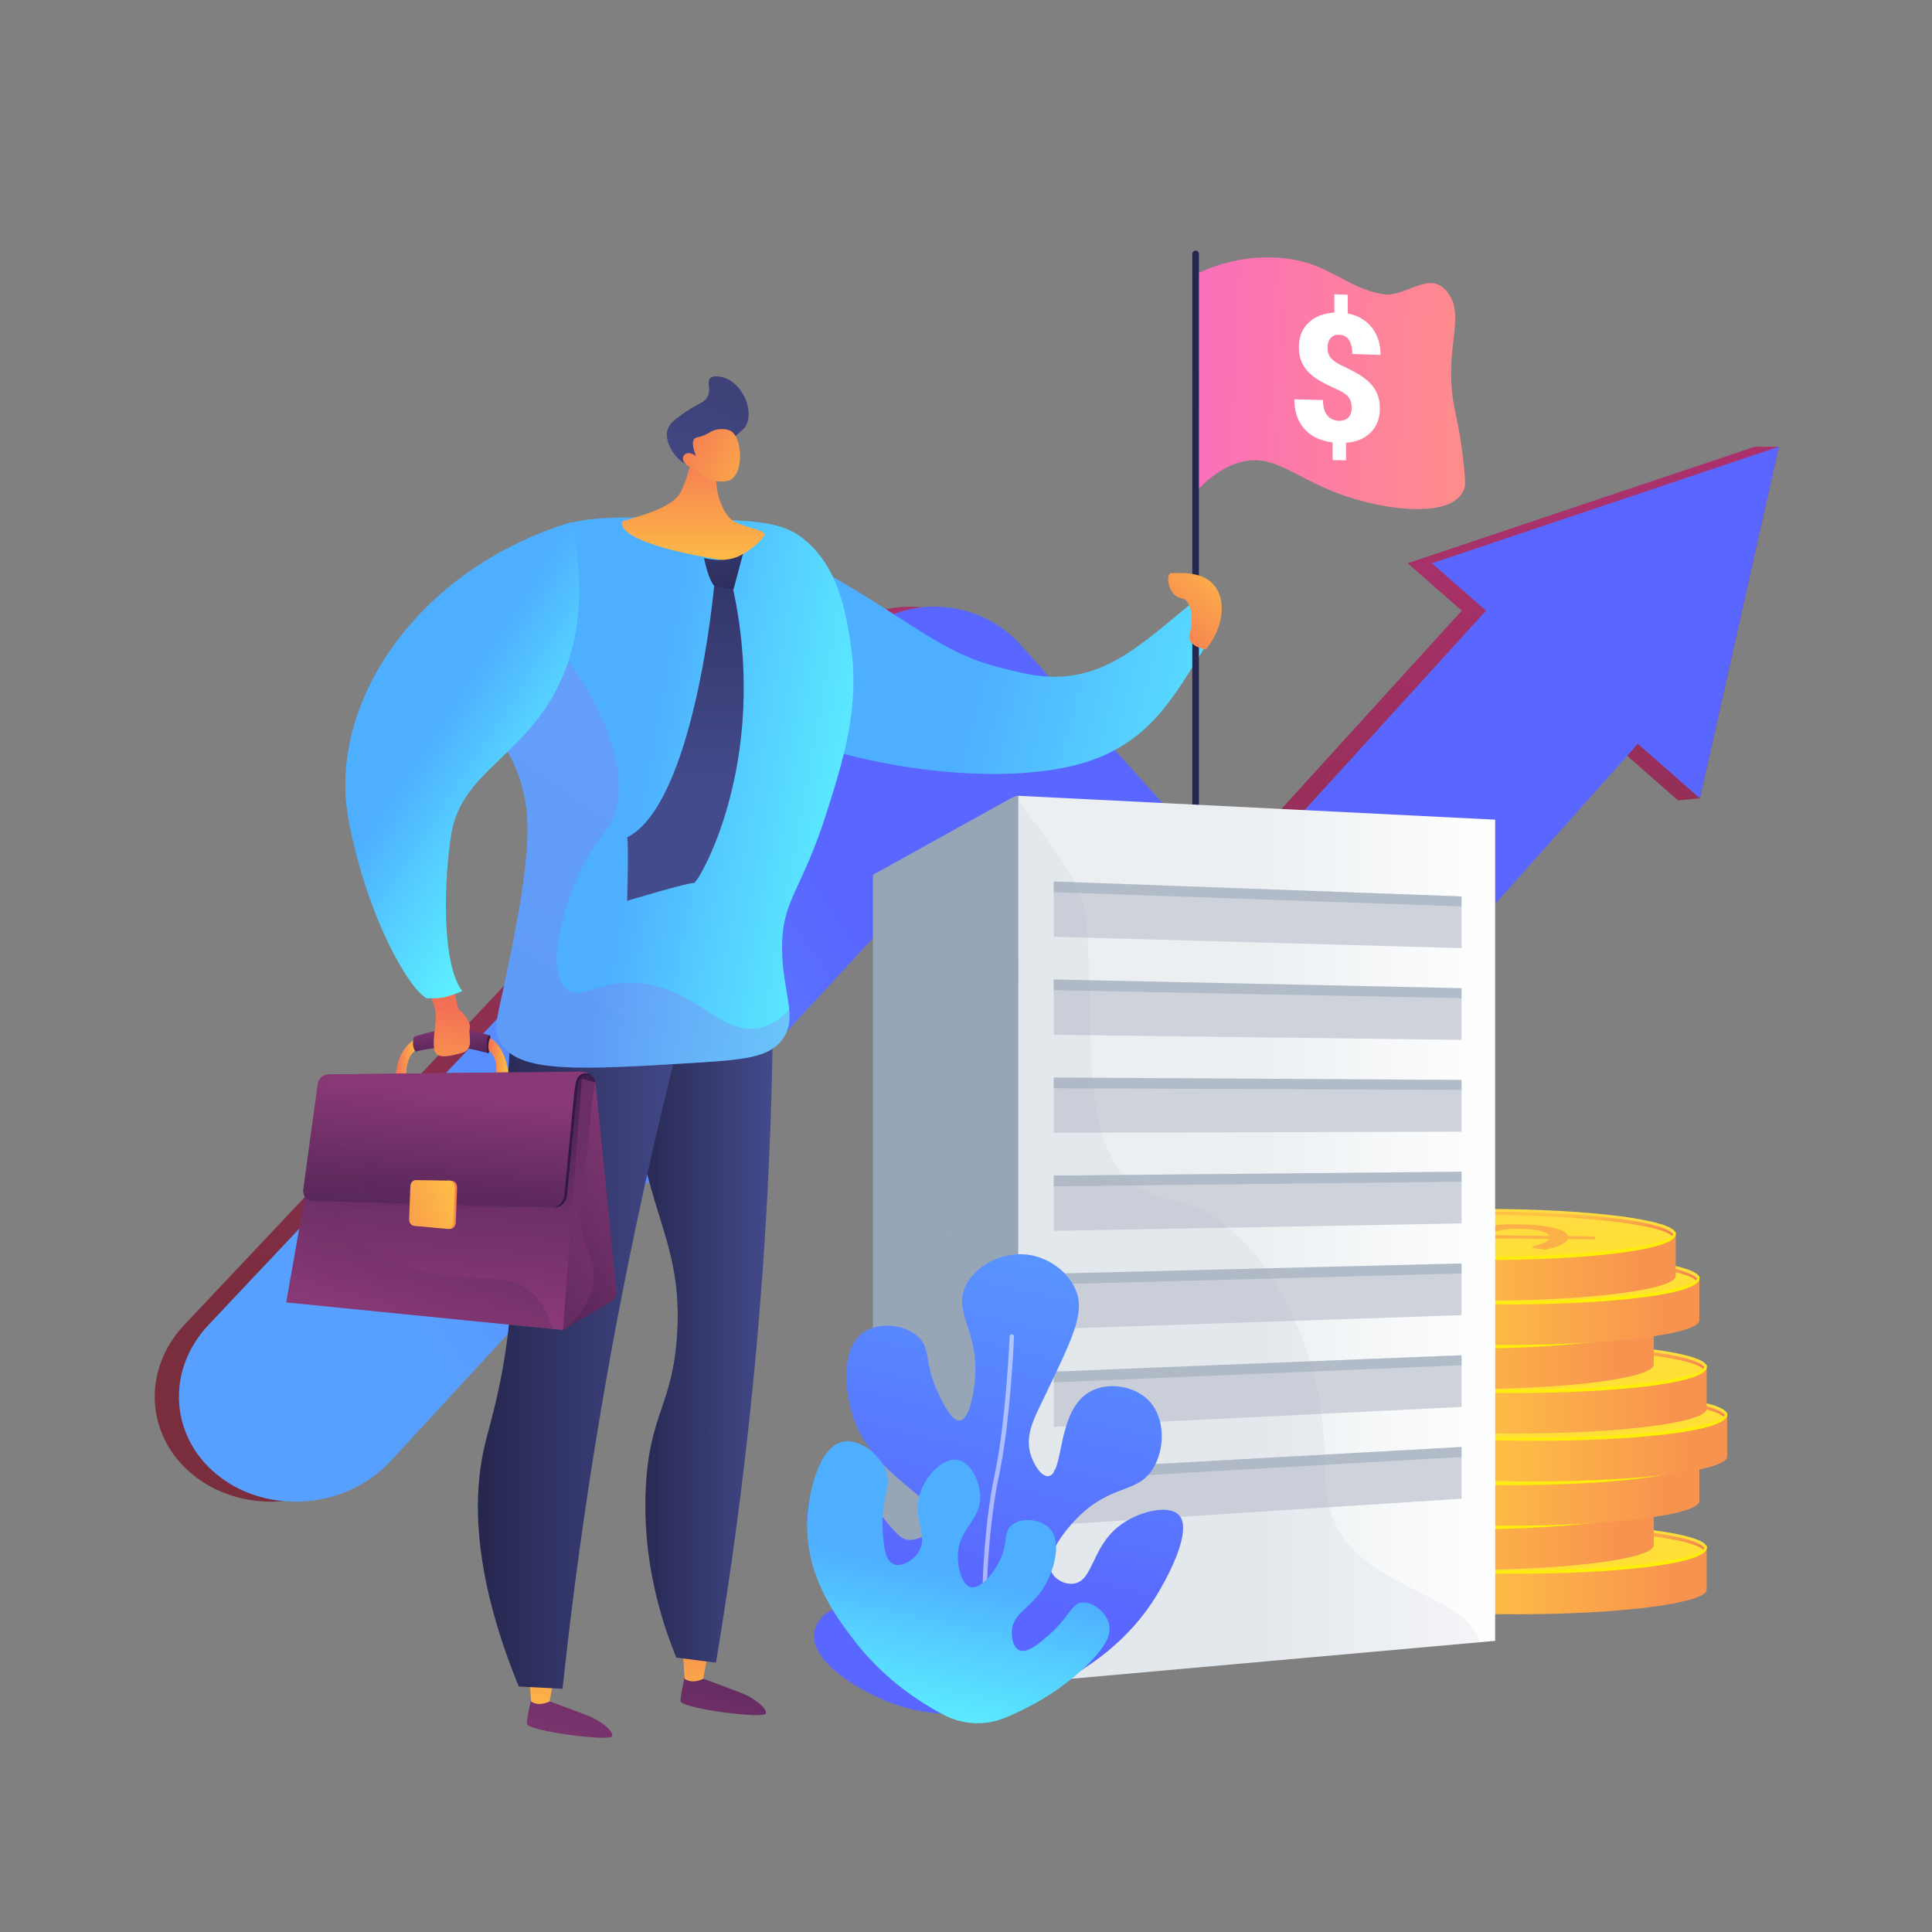 <svg xmlns="http://www.w3.org/2000/svg" xmlns:xlink="http://www.w3.org/1999/xlink" viewBox="0 0 3710 3710"><rect x="0" y="0" width="3710" height="3710" fill="#808080" stroke="none"/><defs><style>.cls-1{isolation:isolate;}.cls-2{opacity:0;fill:url(#linear-gradient);}.cls-3{fill:url(#linear-gradient-2);}.cls-4{fill:url(#linear-gradient-3);}.cls-5{fill:url(#linear-gradient-4);}.cls-6{fill:#fcb048;}.cls-7{fill:url(#linear-gradient-5);}.cls-8{fill:url(#linear-gradient-6);}.cls-9{fill:url(#linear-gradient-7);}.cls-10{fill:url(#linear-gradient-8);}.cls-11{fill:url(#linear-gradient-9);}.cls-12{fill:url(#linear-gradient-10);}.cls-13{fill:url(#linear-gradient-11);}.cls-14{fill:url(#linear-gradient-12);}.cls-15{fill:url(#linear-gradient-13);}.cls-16{fill:url(#linear-gradient-14);}.cls-17{fill:url(#linear-gradient-15);}.cls-18{fill:url(#linear-gradient-16);}.cls-19{fill:url(#linear-gradient-17);}.cls-20{fill:url(#linear-gradient-18);}.cls-21{fill:url(#linear-gradient-19);}.cls-22{fill:url(#linear-gradient-20);}.cls-23{fill:url(#linear-gradient-21);}.cls-24{fill:url(#linear-gradient-22);}.cls-25{fill:url(#linear-gradient-23);}.cls-26{fill:url(#linear-gradient-24);}.cls-27{fill:url(#linear-gradient-25);}.cls-28{fill:url(#linear-gradient-26);}.cls-29{fill:url(#linear-gradient-27);}.cls-30{fill:url(#linear-gradient-28);}.cls-31{fill:url(#linear-gradient-29);}.cls-32{fill:url(#linear-gradient-30);}.cls-33{fill:url(#linear-gradient-31);}.cls-34{fill:url(#linear-gradient-32);}.cls-35{fill:url(#linear-gradient-33);}.cls-36{fill:url(#linear-gradient-34);}.cls-37{fill:url(#linear-gradient-35);}.cls-38{fill:url(#linear-gradient-36);}.cls-39{fill:url(#linear-gradient-37);}.cls-40{fill:url(#linear-gradient-38);}.cls-41{fill:url(#linear-gradient-39);}.cls-42{fill:url(#linear-gradient-40);}.cls-43{fill:url(#linear-gradient-41);}.cls-44{fill:url(#linear-gradient-42);}.cls-45,.cls-49,.cls-56,.cls-58,.cls-62,.cls-79,.cls-80{mix-blend-mode:multiply;}.cls-45,.cls-49,.cls-56{opacity:0.3;}.cls-45{fill:url(#linear-gradient-43);}.cls-46{fill:url(#linear-gradient-44);}.cls-47{fill:url(#linear-gradient-45);}.cls-48{fill:url(#linear-gradient-46);}.cls-49{fill:url(#linear-gradient-47);}.cls-50{fill:url(#linear-gradient-48);}.cls-51{fill:url(#linear-gradient-49);}.cls-52{fill:url(#linear-gradient-50);}.cls-53{fill:url(#linear-gradient-51);}.cls-54{fill:url(#linear-gradient-52);}.cls-55{fill:url(#linear-gradient-53);}.cls-56{fill:url(#linear-gradient-54);}.cls-57{fill:url(#linear-gradient-55);}.cls-58{opacity:0.2;}.cls-59{fill:url(#linear-gradient-56);}.cls-60{fill:url(#linear-gradient-57);}.cls-61{fill:url(#linear-gradient-58);}.cls-62,.cls-80{opacity:0.1;}.cls-62{fill:url(#linear-gradient-59);}.cls-63{fill:url(#linear-gradient-60);}.cls-64{fill:url(#linear-gradient-61);}.cls-65{fill:url(#linear-gradient-62);}.cls-66{fill:url(#linear-gradient-63);}.cls-67{fill:url(#linear-gradient-64);}.cls-68{fill:url(#linear-gradient-65);}.cls-69{fill:url(#linear-gradient-66);}.cls-70{fill:url(#linear-gradient-67);}.cls-71{fill:url(#linear-gradient-68);}.cls-72{fill:url(#linear-gradient-69);}.cls-73{fill:#26264f;}.cls-74{fill:url(#linear-gradient-70);}.cls-75{fill:#fff;}.cls-76{fill:url(#linear-gradient-71);}.cls-77{fill:#ced3db;}.cls-78,.cls-79,.cls-80{fill:#97a6b7;}.cls-79,.cls-82{opacity:0.5;}.cls-81{fill:url(#linear-gradient-72);}.cls-83{fill:url(#linear-gradient-73);}.cls-84{fill:none;}</style><linearGradient id="linear-gradient" x1="207.01" y1="1855" x2="3502.99" y2="1855" gradientUnits="userSpaceOnUse"><stop offset="0" stop-color="#58a0ff"/><stop offset="0.45" stop-color="#5888ff"/><stop offset="1" stop-color="#5966ff"/></linearGradient><linearGradient id="linear-gradient-2" x1="2483.77" y1="3035.61" x2="3324.8" y2="3035.61" gradientUnits="userSpaceOnUse"><stop offset="0" stop-color="#fcb148"/><stop offset="0.05" stop-color="#fdba46"/><stop offset="0.14" stop-color="#ffc244"/><stop offset="0.32" stop-color="#ffc444"/><stop offset="0.48" stop-color="#fdb946"/><stop offset="0.78" stop-color="#f99c4d"/><stop offset="0.87" stop-color="#f8924f"/><stop offset="1" stop-color="#f8924f"/></linearGradient><linearGradient id="linear-gradient-3" x1="2908.15" y1="2940.87" x2="2952.49" y2="3312.04" gradientUnits="userSpaceOnUse"><stop offset="0" stop-color="#ffdb44"/><stop offset="1" stop-color="#feef06"/></linearGradient><linearGradient id="linear-gradient-4" x1="2906.22" y1="2924.31" x2="2919.84" y2="3038.31" xlink:href="#linear-gradient-3"/><linearGradient id="linear-gradient-5" x1="-1249.77" y1="1101.48" x2="-1236.2" y2="1215.07" gradientTransform="translate(1669.25 4127.84) rotate(180)" gradientUnits="userSpaceOnUse"><stop offset="0" stop-color="#f36f56"/><stop offset="0.31" stop-color="#f99c4c"/><stop offset="0.55" stop-color="#fdb946"/><stop offset="0.68" stop-color="#ffc444"/><stop offset="0.8" stop-color="#ffc244"/><stop offset="0.87" stop-color="#feba46"/><stop offset="0.92" stop-color="#fcad49"/><stop offset="0.96" stop-color="#f99a4d"/><stop offset="1" stop-color="#f68252"/><stop offset="1" stop-color="#f57e53"/></linearGradient><linearGradient id="linear-gradient-6" x1="2382.15" y1="2950.45" x2="3223.19" y2="2950.45" xlink:href="#linear-gradient-2"/><linearGradient id="linear-gradient-7" x1="2806.53" y1="2855.71" x2="2850.87" y2="3226.88" xlink:href="#linear-gradient-3"/><linearGradient id="linear-gradient-8" x1="2804.61" y1="2839.15" x2="2818.22" y2="2953.15" xlink:href="#linear-gradient-3"/><linearGradient id="linear-gradient-9" x1="-1148.16" y1="1186.64" x2="-1134.59" y2="1300.23" xlink:href="#linear-gradient-5"/><linearGradient id="linear-gradient-10" x1="2469.83" y1="2865.53" x2="3310.87" y2="2865.53" xlink:href="#linear-gradient-2"/><linearGradient id="linear-gradient-11" x1="2894.21" y1="2770.8" x2="2938.55" y2="3141.97" xlink:href="#linear-gradient-3"/><linearGradient id="linear-gradient-12" x1="2892.29" y1="2754.24" x2="2905.9" y2="2868.24" xlink:href="#linear-gradient-3"/><linearGradient id="linear-gradient-13" x1="-1235.84" y1="1271.55" x2="-1222.27" y2="1385.14" xlink:href="#linear-gradient-5"/><linearGradient id="linear-gradient-14" x1="2523.04" y1="2780.38" x2="3364.07" y2="2780.38" xlink:href="#linear-gradient-2"/><linearGradient id="linear-gradient-15" x1="2947.42" y1="2685.64" x2="2991.76" y2="3056.81" xlink:href="#linear-gradient-3"/><linearGradient id="linear-gradient-16" x1="2945.49" y1="2669.08" x2="2959.11" y2="2783.08" xlink:href="#linear-gradient-3"/><linearGradient id="linear-gradient-17" x1="-1289.04" y1="1356.71" x2="-1275.48" y2="1470.3" xlink:href="#linear-gradient-5"/><linearGradient id="linear-gradient-18" x1="2483.77" y1="2688.5" x2="3324.8" y2="2688.5" xlink:href="#linear-gradient-2"/><linearGradient id="linear-gradient-19" x1="2908.15" y1="2593.76" x2="2952.49" y2="2964.94" xlink:href="#linear-gradient-3"/><linearGradient id="linear-gradient-20" x1="2906.22" y1="2577.2" x2="2919.84" y2="2691.2" xlink:href="#linear-gradient-3"/><linearGradient id="linear-gradient-21" x1="-1249.77" y1="1448.59" x2="-1236.2" y2="1562.18" xlink:href="#linear-gradient-5"/><linearGradient id="linear-gradient-22" x1="2382.15" y1="2603.34" x2="3223.19" y2="2603.34" xlink:href="#linear-gradient-2"/><linearGradient id="linear-gradient-23" x1="2806.53" y1="2508.6" x2="2850.87" y2="2879.78" xlink:href="#linear-gradient-3"/><linearGradient id="linear-gradient-24" x1="2804.61" y1="2492.04" x2="2818.22" y2="2606.04" xlink:href="#linear-gradient-3"/><linearGradient id="linear-gradient-25" x1="-1148.16" y1="1533.75" x2="-1134.59" y2="1647.34" xlink:href="#linear-gradient-5"/><linearGradient id="linear-gradient-26" x1="2469.83" y1="2518.43" x2="3310.87" y2="2518.43" xlink:href="#linear-gradient-2"/><linearGradient id="linear-gradient-27" x1="2894.21" y1="2423.69" x2="2938.55" y2="2794.87" xlink:href="#linear-gradient-3"/><linearGradient id="linear-gradient-28" x1="2892.29" y1="2407.13" x2="2905.9" y2="2521.13" xlink:href="#linear-gradient-3"/><linearGradient id="linear-gradient-29" x1="-1235.84" y1="1618.66" x2="-1222.27" y2="1732.25" xlink:href="#linear-gradient-5"/><linearGradient id="linear-gradient-30" x1="2424.23" y1="2433.27" x2="3265.26" y2="2433.27" xlink:href="#linear-gradient-2"/><linearGradient id="linear-gradient-31" x1="2848.61" y1="2338.53" x2="2892.95" y2="2709.71" xlink:href="#linear-gradient-3"/><linearGradient id="linear-gradient-32" x1="2846.68" y1="2321.97" x2="2860.3" y2="2435.97" xlink:href="#linear-gradient-3"/><linearGradient id="linear-gradient-33" x1="-1190.23" y1="1703.82" x2="-1176.66" y2="1817.41" xlink:href="#linear-gradient-5"/><linearGradient id="linear-gradient-34" x1="1621.4" y1="1110.16" x2="1759.7" y2="2394.33" gradientUnits="userSpaceOnUse"><stop offset="0" stop-color="#ab316d"/><stop offset="1" stop-color="#792d3d"/></linearGradient><linearGradient id="linear-gradient-35" x1="3057.97" y1="955.45" x2="3196.26" y2="2239.62" xlink:href="#linear-gradient-34"/><linearGradient id="linear-gradient-36" x1="804.13" y1="2555.11" x2="1740.76" y2="1912.05" xlink:href="#linear-gradient"/><linearGradient id="linear-gradient-37" x1="927.58" y1="2734.91" x2="1864.21" y2="2091.86" xlink:href="#linear-gradient"/><linearGradient id="linear-gradient-38" x1="-440.03" y1="2781.51" x2="-230.12" y2="3539.02" gradientTransform="matrix(-1, 0, 0, 1, 1083.87, 0)" gradientUnits="userSpaceOnUse"><stop offset="0" stop-color="#311944"/><stop offset="1" stop-color="#893976"/></linearGradient><linearGradient id="linear-gradient-39" x1="-253.21" y1="3317.07" x2="-250.17" y2="3061.53" gradientTransform="matrix(-1, 0, 0, 1, 1083.87, 0)" gradientUnits="userSpaceOnUse"><stop offset="0" stop-color="#ffc444"/><stop offset="1" stop-color="#f36f56"/></linearGradient><linearGradient id="linear-gradient-40" x1="-177.23" y1="2708.68" x2="32.69" y2="3466.2" xlink:href="#linear-gradient-38"/><linearGradient id="linear-gradient-41" x1="42.29" y1="3320.6" x2="45.33" y2="3065.04" xlink:href="#linear-gradient-39"/><linearGradient id="linear-gradient-42" x1="-400.51" y1="2495.21" x2="-128.43" y2="2495.21" gradientTransform="matrix(-1, 0, 0, 1, 1083.87, 0)" gradientUnits="userSpaceOnUse"><stop offset="0" stop-color="#444b8c"/><stop offset="1" stop-color="#26264f"/></linearGradient><linearGradient id="linear-gradient-43" x1="-400.51" y1="2495.21" x2="-128.43" y2="2495.21" xlink:href="#linear-gradient-42"/><linearGradient id="linear-gradient-44" x1="-246.9" y1="2534.08" x2="166.12" y2="2534.08" xlink:href="#linear-gradient-42"/><linearGradient id="linear-gradient-45" x1="2537.24" y1="1448.62" x2="1873.21" y2="1280.87" gradientUnits="userSpaceOnUse"><stop offset="0" stop-color="#5df5ff"/><stop offset="0.55" stop-color="#55d0ff"/><stop offset="1" stop-color="#4eaeff"/></linearGradient><linearGradient id="linear-gradient-46" x1="1684.68" y1="1602.92" x2="1223.36" y2="1519.04" xlink:href="#linear-gradient-45"/><linearGradient id="linear-gradient-47" x1="583.21" y1="2583.09" x2="-338.59" y2="1259.7" gradientTransform="matrix(-1, 0, 0, 1, 1083.87, 0)" gradientUnits="userSpaceOnUse"><stop offset="0" stop-color="#6165d7"/><stop offset="1" stop-color="#aa80f9"/></linearGradient><linearGradient id="linear-gradient-48" x1="279.89" y1="2031.39" x2="324.4" y2="2031.39" xlink:href="#linear-gradient-39"/><linearGradient id="linear-gradient-49" x1="208.77" y1="2121.79" x2="219.46" y2="1962.71" gradientTransform="matrix(-1, 0, 0, 1, 1083.87, 0)" gradientUnits="userSpaceOnUse"><stop offset="0.1" stop-color="#311944"/><stop offset="0.27" stop-color="#371b47"/><stop offset="0.48" stop-color="#462150"/><stop offset="0.72" stop-color="#612a5f"/><stop offset="0.97" stop-color="#853774"/><stop offset="1" stop-color="#893976"/></linearGradient><linearGradient id="linear-gradient-50" x1="148.87" y1="2007.19" x2="271.08" y2="2072.71" xlink:href="#linear-gradient-49"/><linearGradient id="linear-gradient-51" x1="106.84" y1="2034.66" x2="146.12" y2="2034.66" xlink:href="#linear-gradient-39"/><linearGradient id="linear-gradient-52" x1="-24.83" y1="2211.74" x2="-94.68" y2="1573.22" gradientTransform="matrix(-1, 0, 0, 1, 1083.87, 0)" gradientUnits="userSpaceOnUse"><stop offset="0.1" stop-color="#311944"/><stop offset="0.69" stop-color="#6d2f66"/><stop offset="1" stop-color="#893976"/></linearGradient><linearGradient id="linear-gradient-53" x1="279.09" y1="2476.69" x2="-183.48" y2="2219.12" xlink:href="#linear-gradient-38"/><linearGradient id="linear-gradient-54" x1="-138.33" y1="2118.31" x2="1.16" y2="2352.23" xlink:href="#linear-gradient-38"/><linearGradient id="linear-gradient-55" x1="217.1" y1="1839.27" x2="267.98" y2="2522.08" xlink:href="#linear-gradient-52"/><linearGradient id="linear-gradient-56" x1="126.73" y1="2225.8" x2="501.35" y2="2514.45" xlink:href="#linear-gradient-38"/><linearGradient id="linear-gradient-57" x1="30.23" y1="2186.63" x2="187.98" y2="2180.51" xlink:href="#linear-gradient-52"/><linearGradient id="linear-gradient-58" x1="275.77" y1="2715.79" x2="220.99" y2="2100.21" xlink:href="#linear-gradient-49"/><linearGradient id="linear-gradient-59" x1="302.47" y1="2858.58" x2="209.56" y2="2009.34" xlink:href="#linear-gradient-38"/><linearGradient id="linear-gradient-60" x1="433.47" y1="2411.06" x2="153.33" y2="2264.62" xlink:href="#linear-gradient-39"/><linearGradient id="linear-gradient-61" x1="182.32" y1="2287.15" x2="468.23" y2="2389.45" xlink:href="#linear-gradient-39"/><linearGradient id="linear-gradient-62" x1="240.59" y1="2198.15" x2="216.71" y2="1929.78" xlink:href="#linear-gradient-39"/><linearGradient id="linear-gradient-63" x1="1121.39" y1="1565.51" x2="841.8" y2="1383.78" xlink:href="#linear-gradient-45"/><linearGradient id="linear-gradient-64" x1="-247.29" y1="1104.85" x2="-247.29" y2="838.55" xlink:href="#linear-gradient-39"/><linearGradient id="linear-gradient-65" x1="-193.51" y1="1024.4" x2="-303.73" y2="744.46" gradientTransform="matrix(-1, 0, 0, 1, 1083.87, 0)" gradientUnits="userSpaceOnUse"><stop offset="0" stop-color="#444b8c"/><stop offset="1" stop-color="#3e4177"/></linearGradient><linearGradient id="linear-gradient-66" x1="-2760.51" y1="2666.29" x2="-2637.3" y2="2426.71" gradientTransform="matrix(-0.83, 0.56, 0.56, 0.83, -2274.09, 289.04)" xlink:href="#linear-gradient-39"/><linearGradient id="linear-gradient-67" x1="4174.89" y1="877.11" x2="4197.11" y2="1202.72" gradientTransform="translate(-2798.49)" xlink:href="#linear-gradient-42"/><linearGradient id="linear-gradient-68" x1="4114.73" y1="1525.81" x2="4114.73" y2="794.41" gradientTransform="translate(-2798.49)" xlink:href="#linear-gradient-42"/><linearGradient id="linear-gradient-69" x1="2878.6" y1="750.73" x2="2296.51" y2="722.1" gradientUnits="userSpaceOnUse"><stop offset="0" stop-color="#ff9085"/><stop offset="1" stop-color="#fb6fbb"/></linearGradient><linearGradient id="linear-gradient-70" x1="3200.91" y1="1061.63" x2="3025.05" y2="1256.43" gradientTransform="translate(-818.04)" xlink:href="#linear-gradient-39"/><linearGradient id="linear-gradient-71" x1="1954.91" y1="2380.48" x2="2871.17" y2="2380.48" gradientUnits="userSpaceOnUse"><stop offset="0.49" stop-color="#ebeff2"/><stop offset="1" stop-color="#fff"/></linearGradient><linearGradient id="linear-gradient-72" x1="1669.18" y1="2586.43" x2="1274.99" y2="3338.61" gradientTransform="translate(-194.32 150.86) rotate(-14.54)" xlink:href="#linear-gradient"/><linearGradient id="linear-gradient-73" x1="1769.25" y1="3342.6" x2="1839.15" y2="3021.07" xlink:href="#linear-gradient-45"/></defs><g class="cls-1"><g id="Illustration"><path class="cls-2" d="M2445,293.63c-246.5-55-502.79-81.36-753.38-64.56C1469.48,244,1217.72,284.61,1039,430.2c-85.17,69.39-186.75,194.06-214.61,304,0,0-146.65,578.93-439.94,703s-497,2241.27,1727.19,2034.51c0,0,1306.35-54.18,1385-1614.76,19-377,8.39-791.43-219.25-1106.66-174.43-241.56-418.83-349-699.67-424.12Q2511.92,308.61,2445,293.63Z"/><path class="cls-3" d="M2546.26,2971.35v81.08c0,26.19,163.65,47.43,365.53,47.43s365.53-21.24,365.53-47.43v-81.08Z"/><path class="cls-4" d="M3277.32,2971.35c0,26.2-163.65,47.44-365.53,47.44s-365.53-21.24-365.53-47.44,163.65-47.43,365.53-47.43S3277.32,2945.15,3277.32,2971.35Z"/><path class="cls-5" d="M2911.79,3022.06c-178.79,0-365.74-17.08-365.74-50,0-1.81.64-5,2.45-5s1,2.48,1,4.29c0,20.89,148.78,44.16,362.26,44.16S3274,2992.24,3274,2971.35c0-1.81.31-3.5,2.12-3.5s1.37,2.41,1.37,4.22C3277.53,3005,3090.58,3022.06,2911.79,3022.06Z"/><path class="cls-6" d="M2877.25,2974c3.59-2.48,7.4-4.93,11.49-7.34a72,72,0,0,1,15.7-6.55,150,150,0,0,1,24.1-4.76,305.05,305.05,0,0,1,36.09-2q21.18-.1,39.78,1.34a272.69,272.69,0,0,1,32.72,4.33q14.09,2.89,23,7.13t10.5,9.73l41.15.42a40.54,40.54,0,0,1,7.89.73c2.3.47,3.42,1.06,3.42,1.78l0,3.39-52.91-.51q-2.79,6.22-14.19,11.39t-29,9l-19.27-2.68a22,22,0,0,1-4.25-1c-1.11-.4-1.65-.84-1.65-1.32q0-1,4.47-2.23t10.09-3.11a102.49,102.49,0,0,0,11-4.37c3.59-1.67,6-3.68,7.24-6l-124.89-1.24a121.71,121.71,0,0,1-11,7.12,71.89,71.89,0,0,1-16.21,6.29,170.54,170.54,0,0,1-25.13,4.54,354.22,354.22,0,0,1-37.89,1.85c-11.45.06-22.59-.38-33.51-1.3a228.49,228.49,0,0,1-29.07-4.14,90.53,90.53,0,0,1-20.86-6.83c-5.41-2.72-8.46-5.83-9.08-9.35l-33.89-.35a44.55,44.55,0,0,1-8-.71c-2.34-.45-3.53-1-3.53-1.8l0-3.39,46.33.44c2-3.57,6.24-6.68,12.66-9.33a145,145,0,0,1,23.51-7.07l15.52,2.13c4.71.66,7,1.43,7,2.32,0,.48-.95,1.08-2.9,1.79s-4.28,1.56-6.95,2.55a63.69,63.69,0,0,0-7.72,3.48,16.3,16.3,0,0,0-5.64,4.52Zm-114.3,4.62c.94,2.23,3,4.14,6.16,5.75a49.41,49.41,0,0,0,11.77,4,120.61,120.61,0,0,0,15.86,2.29q8.85.72,18.5.68a193,193,0,0,0,19.63-1,113.06,113.06,0,0,0,14.69-2.49,68.45,68.45,0,0,0,11.05-3.65,60.12,60.12,0,0,0,8.44-4.51Zm271.89-3c-.93-2.25-3.2-4.22-6.73-5.92a60.72,60.72,0,0,0-13.54-4.27,150.3,150.3,0,0,0-19.19-2.58q-10.92-.84-24.12-.78a185.25,185.25,0,0,0-20.21,1,103.77,103.77,0,0,0-14.69,2.67,52.81,52.81,0,0,0-10.55,3.9,74.59,74.59,0,0,0-8.09,4.76Z"/><path class="cls-7" d="M2911.84,2929.05c-163,0-332.68,14.34-359.83,42.1a33.73,33.73,0,0,1,3,3.13c22.88-19.28,163-38.69,356.86-38.69,198.83,0,341.2,20.42,358.45,40.17a33.32,33.32,0,0,1,2.73-3.09C3250.6,2943.92,3077.72,2929.05,2911.84,2929.05Z"/><path class="cls-8" d="M2444.65,2886.19v81.08c0,26.2,163.65,47.43,365.53,47.43s365.52-21.23,365.52-47.43v-81.08Z"/><path class="cls-9" d="M3175.7,2886.19c0,26.2-163.65,47.44-365.52,47.44s-365.53-21.24-365.53-47.44,163.65-47.43,365.53-47.43S3175.7,2860,3175.7,2886.19Z"/><path class="cls-10" d="M2810.17,2936.9c-178.78,0-365.74-17.08-365.74-50,0-1.81.65-5,2.46-5s1,2.48,1,4.29c0,20.89,148.77,44.16,362.25,44.16s362.26-23.27,362.26-44.16c0-1.81.31-3.5,2.12-3.5s1.37,2.41,1.37,4.22C3175.92,2919.85,2989,2936.9,2810.17,2936.9Z"/><path class="cls-6" d="M2775.63,2888.84q5.38-3.74,11.49-7.35a72.08,72.08,0,0,1,15.71-6.55,148.94,148.94,0,0,1,24.09-4.76,305.18,305.18,0,0,1,36.09-1.95q21.19-.11,39.79,1.34a272.22,272.22,0,0,1,32.71,4.33q14.09,2.89,23,7.13t10.5,9.73l41.16.42a40.61,40.61,0,0,1,7.89.73c2.3.47,3.41,1.06,3.41,1.78l0,3.39-52.91-.51q-2.79,6.22-14.19,11.39t-29,8.95l-19.27-2.68a23.11,23.11,0,0,1-4.26-1c-1.11-.4-1.65-.84-1.65-1.32q0-1,4.47-2.23t10.09-3.11a100.87,100.87,0,0,0,11-4.37c3.6-1.67,6-3.68,7.25-6l-124.89-1.24a120.54,120.54,0,0,1-11,7.12,72.27,72.27,0,0,1-16.2,6.29,170.79,170.79,0,0,1-25.13,4.54,354.36,354.36,0,0,1-37.89,1.85c-11.45.06-22.59-.38-33.51-1.3a228.4,228.4,0,0,1-29.08-4.14,90.53,90.53,0,0,1-20.86-6.83c-5.41-2.72-8.45-5.83-9.08-9.35l-33.88-.35a44.67,44.67,0,0,1-8-.71c-2.34-.45-3.52-1-3.53-1.8l0-3.39,46.33.44c2.05-3.57,6.25-6.68,12.67-9.33a144.35,144.35,0,0,1,23.51-7.07l15.51,2.13c4.71.66,7.05,1.43,7.06,2.32,0,.48-.95,1.08-2.9,1.79s-4.28,1.56-7,2.55a64.39,64.39,0,0,0-7.72,3.48,16.39,16.39,0,0,0-5.64,4.52Zm-114.29,4.61c.93,2.23,3,4.14,6.15,5.75a49.35,49.35,0,0,0,11.78,4,120.61,120.61,0,0,0,15.86,2.29q8.85.72,18.49.68a193.22,193.22,0,0,0,19.64-1,113.36,113.36,0,0,0,14.69-2.49,68.31,68.31,0,0,0,11-3.65,60.12,60.12,0,0,0,8.44-4.51Zm271.88-3c-.93-2.25-3.2-4.22-6.73-5.92a60.62,60.62,0,0,0-13.53-4.27,148.46,148.46,0,0,0-19.2-2.58q-10.91-.84-24.12-.78a185.39,185.39,0,0,0-20.21,1.05,104,104,0,0,0-14.69,2.67,52.7,52.7,0,0,0-10.54,3.9,73.8,73.8,0,0,0-8.1,4.76Z"/><path class="cls-11" d="M2810.22,2843.89c-163,0-332.68,14.34-359.82,42.1a32.35,32.35,0,0,1,3,3.13c22.88-19.28,163-38.69,356.86-38.69,198.84,0,341.21,20.42,358.46,40.17a31.92,31.92,0,0,1,2.73-3.09C3149,2858.76,2976.1,2843.89,2810.22,2843.89Z"/><path class="cls-12" d="M2532.33,2801.28v81.07c0,26.2,163.65,47.44,365.53,47.44s365.52-21.24,365.52-47.44v-81.07Z"/><path class="cls-13" d="M3263.38,2801.28c0,26.2-163.65,47.44-365.52,47.44s-365.53-21.24-365.53-47.44,163.65-47.44,365.53-47.44S3263.38,2775.08,3263.38,2801.28Z"/><path class="cls-14" d="M2897.85,2852c-178.78,0-365.74-17.08-365.74-50,0-1.81.65-5,2.46-5s1,2.49,1,4.3c0,20.89,148.77,44.16,362.25,44.16s362.26-23.27,362.26-44.16c0-1.81.31-3.5,2.12-3.5s1.37,2.41,1.37,4.22C3263.6,2834.94,3076.64,2852,2897.85,2852Z"/><path class="cls-6" d="M2863.31,2803.92q5.39-3.72,11.49-7.34a72.19,72.19,0,0,1,15.7-6.55,150.3,150.3,0,0,1,24.1-4.77,307.35,307.35,0,0,1,36.09-2q21.2-.09,39.79,1.35a272.22,272.22,0,0,1,32.71,4.33q14.08,2.9,23,7.13t10.5,9.73l41.16.42a39.85,39.85,0,0,1,7.89.73c2.3.47,3.41,1.06,3.41,1.78l0,3.39-52.91-.51q-2.79,6.23-14.19,11.39t-29,8.95l-19.27-2.68a23.11,23.11,0,0,1-4.26-1c-1.11-.4-1.65-.84-1.65-1.32q0-1,4.47-2.23t10.09-3.11a100.87,100.87,0,0,0,11-4.37c3.6-1.67,6-3.68,7.25-6L2895.81,2810a118.45,118.45,0,0,1-11,7.11,72,72,0,0,1-16.2,6.3,170.79,170.79,0,0,1-25.13,4.54,354.5,354.5,0,0,1-37.89,1.85c-11.45.06-22.59-.38-33.51-1.3a228.4,228.4,0,0,1-29.08-4.14,90.53,90.53,0,0,1-20.86-6.83c-5.41-2.72-8.45-5.83-9.08-9.36l-33.88-.34a44.67,44.67,0,0,1-8-.71c-2.34-.45-3.53-1.05-3.53-1.8l0-3.39,46.33.44c2-3.57,6.25-6.68,12.67-9.33a144.35,144.35,0,0,1,23.51-7.07l15.51,2.13c4.71.66,7,1.43,7.06,2.32,0,.48-1,1.08-2.9,1.79s-4.28,1.56-7,2.55a64.39,64.39,0,0,0-7.72,3.48,16.39,16.39,0,0,0-5.64,4.52ZM2749,2808.54c.93,2.22,3,4.14,6.15,5.75a49.35,49.35,0,0,0,11.78,4,120.61,120.61,0,0,0,15.86,2.29q8.85.72,18.49.68a193.38,193.38,0,0,0,19.64-1,113.66,113.66,0,0,0,14.69-2.49,68.31,68.31,0,0,0,11-3.65,61.18,61.18,0,0,0,8.44-4.51Zm271.88-3c-.93-2.25-3.2-4.22-6.73-5.92a60.62,60.62,0,0,0-13.53-4.27,148.46,148.46,0,0,0-19.2-2.58q-10.91-.84-24.12-.78a185.39,185.39,0,0,0-20.21,1.05,104,104,0,0,0-14.69,2.67,52.7,52.7,0,0,0-10.54,3.9,73.8,73.8,0,0,0-8.1,4.76Z"/><path class="cls-15" d="M2897.9,2759c-163,0-332.68,14.34-359.82,42.1a32.35,32.35,0,0,1,3,3.13c22.88-19.28,163-38.69,356.86-38.69,198.84,0,341.21,20.42,358.46,40.17a31.92,31.92,0,0,1,2.73-3.09C3236.67,2773.85,3063.78,2759,2897.9,2759Z"/><path class="cls-16" d="M2585.53,2716.12v81.08c0,26.19,163.66,47.43,365.53,47.43s365.53-21.24,365.53-47.43v-81.08Z"/><ellipse class="cls-17" cx="2951.06" cy="2716.12" rx="365.53" ry="47.44"/><path class="cls-18" d="M2951.06,2766.83c-178.79,0-365.74-17.08-365.74-50,0-1.81.65-5,2.46-5s1,2.49,1,4.3c0,20.89,148.77,44.16,362.25,44.16s362.26-23.27,362.26-44.16c0-1.81.3-3.5,2.11-3.5s1.38,2.41,1.38,4.22C3316.81,2749.78,3129.85,2766.83,2951.06,2766.83Z"/><path class="cls-6" d="M2916.52,2718.76c3.59-2.48,7.4-4.93,11.49-7.35a72.5,72.5,0,0,1,15.7-6.54,150.07,150.07,0,0,1,24.1-4.77,305.45,305.45,0,0,1,36.09-1.94q21.2-.1,39.78,1.34a272.41,272.41,0,0,1,32.72,4.33q14.08,2.9,23,7.13t10.5,9.73l41.15.42a40.72,40.72,0,0,1,7.9.73c2.29.47,3.41,1.06,3.41,1.78l0,3.39-52.91-.51q-2.79,6.23-14.19,11.39t-29,9l-19.27-2.68a22.71,22.71,0,0,1-4.26-1c-1.11-.4-1.65-.84-1.65-1.32q0-1,4.47-2.23t10.09-3.11a102.49,102.49,0,0,0,11-4.37c3.59-1.67,6-3.68,7.25-6L2949,2724.87a119.79,119.79,0,0,1-11,7.11,71.86,71.86,0,0,1-16.21,6.3,170.29,170.29,0,0,1-25.13,4.54,354.22,354.22,0,0,1-37.89,1.85q-17.16.09-33.5-1.3a228.4,228.4,0,0,1-29.08-4.14,91,91,0,0,1-20.86-6.83c-5.41-2.72-8.45-5.83-9.08-9.36l-33.89-.34a44.55,44.55,0,0,1-8-.71c-2.34-.45-3.53-1-3.53-1.8l0-3.39,46.33.44c2-3.57,6.24-6.68,12.66-9.33a145,145,0,0,1,23.51-7.07l15.52,2.13c4.71.66,7,1.43,7,2.32,0,.48-.95,1.08-2.9,1.79s-4.28,1.56-6.95,2.55a63.69,63.69,0,0,0-7.72,3.48,16.3,16.3,0,0,0-5.64,4.52Zm-114.29,4.62c.93,2.22,3,4.14,6.15,5.75a49.41,49.41,0,0,0,11.77,4,119.29,119.29,0,0,0,15.86,2.28q8.85.73,18.5.69a193,193,0,0,0,19.63-1,114.79,114.79,0,0,0,14.69-2.49,68.12,68.12,0,0,0,11.05-3.65,61.18,61.18,0,0,0,8.44-4.51Zm271.88-3c-.93-2.25-3.2-4.22-6.73-5.92a60.72,60.72,0,0,0-13.54-4.27,148.29,148.29,0,0,0-19.19-2.58q-10.92-.84-24.12-.78a185.25,185.25,0,0,0-20.21,1,103.77,103.77,0,0,0-14.69,2.67,53,53,0,0,0-10.55,3.9,74.59,74.59,0,0,0-8.09,4.76Z"/><path class="cls-19" d="M2951.11,2673.82c-163,0-332.68,14.34-359.83,42.1a32.46,32.46,0,0,1,3,3.13c22.88-19.28,163-38.69,356.86-38.69,198.83,0,341.21,20.42,358.45,40.17a33.43,33.43,0,0,1,2.74-3.09C3289.88,2688.69,3117,2673.82,2951.11,2673.82Z"/><path class="cls-20" d="M2546.26,2624.24v81.08c0,26.2,163.65,47.43,365.53,47.43s365.53-21.23,365.53-47.43v-81.08Z"/><path class="cls-21" d="M3277.32,2624.24c0,26.2-163.65,47.44-365.53,47.44s-365.53-21.24-365.53-47.44,163.65-47.43,365.53-47.43S3277.32,2598,3277.32,2624.24Z"/><path class="cls-22" d="M2911.79,2675c-178.79,0-365.74-17.08-365.74-50,0-1.81.64-5,2.45-5s1,2.48,1,4.29c0,20.89,148.78,44.16,362.26,44.16S3274,2645.13,3274,2624.24c0-1.81.31-3.5,2.12-3.5s1.37,2.41,1.37,4.22C3277.53,2657.9,3090.58,2675,2911.79,2675Z"/><path class="cls-6" d="M2877.25,2626.88c3.59-2.48,7.4-4.92,11.49-7.34a72,72,0,0,1,15.7-6.55,150,150,0,0,1,24.1-4.76,305.05,305.05,0,0,1,36.09-1.95q21.18-.11,39.78,1.34a270.52,270.52,0,0,1,32.72,4.34q14.09,2.88,23,7.12t10.5,9.73l41.15.42a40.54,40.54,0,0,1,7.89.73c2.3.47,3.42,1.06,3.42,1.78l0,3.39-52.91-.51q-2.79,6.23-14.19,11.39t-29,8.95l-19.27-2.68a22,22,0,0,1-4.25-1c-1.11-.4-1.65-.84-1.65-1.32,0-.65,1.48-1.4,4.47-2.23s6.34-1.88,10.09-3.11a102.49,102.49,0,0,0,11-4.37c3.59-1.67,6-3.68,7.24-6L2909.74,2633a119.58,119.58,0,0,1-11,7.12,71.89,71.89,0,0,1-16.21,6.29,170.54,170.54,0,0,1-25.13,4.54,354.22,354.22,0,0,1-37.89,1.85c-11.45.06-22.59-.38-33.51-1.3a228.49,228.49,0,0,1-29.07-4.14,90.53,90.53,0,0,1-20.86-6.83c-5.41-2.72-8.46-5.83-9.08-9.35l-33.89-.35a43.65,43.65,0,0,1-8-.71c-2.34-.45-3.53-1.05-3.53-1.8l0-3.39,46.33.44c2-3.57,6.24-6.68,12.66-9.33A145,145,0,0,1,2764,2609l15.52,2.13c4.71.66,7,1.43,7,2.32,0,.48-.95,1.08-2.9,1.79s-4.28,1.56-6.95,2.55a63.69,63.69,0,0,0-7.72,3.48,16.3,16.3,0,0,0-5.64,4.52ZM2763,2631.5c.94,2.23,3,4.14,6.16,5.75a49,49,0,0,0,11.77,4,120.61,120.61,0,0,0,15.86,2.29q8.85.72,18.5.68a193,193,0,0,0,19.63-1,113.06,113.06,0,0,0,14.69-2.49,68.45,68.45,0,0,0,11.05-3.65,60.12,60.12,0,0,0,8.44-4.51Zm271.89-3c-.93-2.25-3.2-4.22-6.73-5.92a60.72,60.72,0,0,0-13.54-4.27,150.3,150.3,0,0,0-19.19-2.58q-10.92-.84-24.12-.78a185.25,185.25,0,0,0-20.21,1,103.77,103.77,0,0,0-14.69,2.67,52.81,52.81,0,0,0-10.55,3.9,73,73,0,0,0-8.09,4.77Z"/><path class="cls-23" d="M2911.84,2581.94c-163,0-332.68,14.34-359.83,42.1a33.73,33.73,0,0,1,3,3.13c22.88-19.28,163-38.68,356.86-38.68,198.83,0,341.2,20.41,358.45,40.16a33.32,33.32,0,0,1,2.73-3.09C3250.6,2596.81,3077.72,2581.94,2911.84,2581.94Z"/><path class="cls-24" d="M2444.65,2539.08v81.08c0,26.19,163.65,47.43,365.53,47.43s365.52-21.24,365.52-47.43v-81.08Z"/><ellipse class="cls-25" cx="2810.18" cy="2539.08" rx="365.53" ry="47.44"/><path class="cls-26" d="M2810.17,2589.79c-178.78,0-365.74-17.08-365.74-50,0-1.81.65-5,2.46-5s1,2.48,1,4.29c0,20.89,148.77,44.16,362.25,44.16s362.26-23.27,362.26-44.16c0-1.81.31-3.5,2.12-3.5s1.37,2.41,1.37,4.22C3175.92,2572.74,2989,2589.79,2810.17,2589.79Z"/><path class="cls-6" d="M2775.63,2541.72q5.38-3.72,11.49-7.34a72.08,72.08,0,0,1,15.71-6.55,150,150,0,0,1,24.09-4.76,305.18,305.18,0,0,1,36.09-2q21.19-.1,39.79,1.34a270.07,270.07,0,0,1,32.71,4.34q14.09,2.88,23,7.12t10.5,9.73l41.16.42a40.61,40.61,0,0,1,7.89.73c2.3.47,3.41,1.06,3.41,1.78l0,3.39-52.91-.51q-2.79,6.23-14.19,11.39t-29,9l-19.27-2.68a22.32,22.32,0,0,1-4.26-1c-1.11-.4-1.65-.84-1.65-1.32,0-.65,1.49-1.4,4.47-2.23s6.35-1.88,10.09-3.11a100.87,100.87,0,0,0,11-4.37c3.6-1.67,6-3.68,7.25-6l-124.89-1.24a120.54,120.54,0,0,1-11,7.12,71.79,71.79,0,0,1-16.2,6.29,170.79,170.79,0,0,1-25.13,4.54,354.36,354.36,0,0,1-37.89,1.85c-11.45.06-22.59-.38-33.51-1.3a228.4,228.4,0,0,1-29.08-4.14,90.53,90.53,0,0,1-20.86-6.83c-5.41-2.72-8.45-5.83-9.08-9.35l-33.88-.35a43.77,43.77,0,0,1-8-.71c-2.34-.45-3.52-1-3.53-1.8l0-3.39,46.33.44c2.05-3.57,6.25-6.68,12.67-9.33a144.35,144.35,0,0,1,23.51-7.07l15.51,2.13c4.71.66,7.05,1.43,7.06,2.32,0,.48-.95,1.08-2.9,1.79s-4.28,1.56-7,2.55a64.39,64.39,0,0,0-7.72,3.48,16.39,16.39,0,0,0-5.64,4.52Zm-114.29,4.62c.93,2.23,3,4.14,6.15,5.75a49.35,49.35,0,0,0,11.78,4,120.61,120.61,0,0,0,15.86,2.29q8.85.72,18.49.68a193.22,193.22,0,0,0,19.64-1,113.36,113.36,0,0,0,14.69-2.49,68.31,68.31,0,0,0,11-3.65,61.17,61.17,0,0,0,8.44-4.5Zm271.88-3c-.93-2.25-3.2-4.22-6.73-5.92a60.62,60.62,0,0,0-13.53-4.27,150.23,150.23,0,0,0-19.2-2.58q-10.91-.84-24.12-.78a185.39,185.39,0,0,0-20.21,1,104,104,0,0,0-14.69,2.67,52.7,52.7,0,0,0-10.54,3.9,73.8,73.8,0,0,0-8.1,4.76Z"/><path class="cls-27" d="M2810.22,2496.78c-163,0-332.68,14.34-359.82,42.1a32.35,32.35,0,0,1,3,3.13c22.88-19.28,163-38.68,356.86-38.68,198.84,0,341.21,20.41,358.46,40.16a31.92,31.92,0,0,1,2.73-3.09C3149,2511.65,2976.1,2496.78,2810.22,2496.78Z"/><path class="cls-28" d="M2532.33,2454.17v81.08c0,26.19,163.65,47.43,365.53,47.43s365.52-21.24,365.52-47.43v-81.08Z"/><ellipse class="cls-29" cx="2897.86" cy="2454.17" rx="365.53" ry="47.44"/><path class="cls-30" d="M2897.85,2504.88c-178.78,0-365.74-17.08-365.74-50,0-1.81.65-5,2.46-5s1,2.49,1,4.3c0,20.89,148.77,44.16,362.25,44.16s362.26-23.27,362.26-44.16c0-1.81.31-3.5,2.12-3.5s1.37,2.41,1.37,4.22C3263.6,2487.83,3076.64,2504.88,2897.85,2504.88Z"/><path class="cls-6" d="M2863.31,2456.81q5.39-3.72,11.49-7.34a72.19,72.19,0,0,1,15.7-6.55,150.3,150.3,0,0,1,24.1-4.77,305.45,305.45,0,0,1,36.09-1.94q21.2-.11,39.79,1.34a272.22,272.22,0,0,1,32.71,4.33q14.08,2.89,23,7.13t10.5,9.73l41.16.42a40.61,40.61,0,0,1,7.89.73c2.3.47,3.41,1.06,3.41,1.78l0,3.39-52.91-.51q-2.79,6.22-14.19,11.39t-29,8.95l-19.27-2.68a23.11,23.11,0,0,1-4.26-1c-1.11-.4-1.65-.84-1.65-1.32q0-1,4.47-2.23t10.09-3.11a100.87,100.87,0,0,0,11-4.37c3.6-1.67,6-3.68,7.25-6l-124.89-1.24a118.45,118.45,0,0,1-11,7.11,71.1,71.1,0,0,1-16.2,6.3,170.79,170.79,0,0,1-25.13,4.54,354.5,354.5,0,0,1-37.89,1.85c-11.45.06-22.59-.38-33.51-1.3a228.4,228.4,0,0,1-29.08-4.14,90.53,90.53,0,0,1-20.86-6.83c-5.41-2.72-8.45-5.83-9.08-9.36l-33.88-.34a44.67,44.67,0,0,1-8-.71c-2.34-.45-3.53-1.05-3.53-1.8l0-3.39,46.33.44c2-3.57,6.25-6.68,12.67-9.33a144.35,144.35,0,0,1,23.51-7.07l15.51,2.13c4.71.66,7,1.43,7.06,2.32,0,.48-1,1.08-2.9,1.79s-4.28,1.56-7,2.55a64.39,64.39,0,0,0-7.72,3.48,16.39,16.39,0,0,0-5.64,4.52ZM2749,2461.43c.93,2.23,3,4.14,6.15,5.75a49.35,49.35,0,0,0,11.78,4,119,119,0,0,0,15.86,2.28q8.85.74,18.49.69a193.38,193.38,0,0,0,19.64-1,113.66,113.66,0,0,0,14.69-2.49,68.31,68.31,0,0,0,11-3.65,60.12,60.12,0,0,0,8.44-4.51Zm271.88-3c-.93-2.25-3.2-4.22-6.73-5.92a60.62,60.62,0,0,0-13.53-4.27,148.46,148.46,0,0,0-19.2-2.58q-10.91-.84-24.12-.78a185.39,185.39,0,0,0-20.21,1.05,104,104,0,0,0-14.69,2.67,52.7,52.7,0,0,0-10.54,3.9,73.8,73.8,0,0,0-8.1,4.76Z"/><path class="cls-31" d="M2897.9,2411.87c-163,0-332.68,14.34-359.82,42.1a32.35,32.35,0,0,1,3,3.13c22.88-19.28,163-38.69,356.86-38.69,198.84,0,341.21,20.42,358.46,40.17a31.92,31.92,0,0,1,2.73-3.09C3236.67,2426.74,3063.78,2411.87,2897.9,2411.87Z"/><path class="cls-32" d="M2486.72,2369v81.08c0,26.19,163.65,47.43,365.53,47.43s365.53-21.24,365.53-47.43V2369Z"/><ellipse class="cls-33" cx="2852.25" cy="2369.01" rx="365.53" ry="47.44"/><path class="cls-34" d="M2852.25,2419.72c-178.79,0-365.74-17.08-365.74-50,0-1.81.64-5,2.45-5s1,2.49,1,4.3c0,20.89,148.78,44.16,362.26,44.16S3214.5,2389.9,3214.5,2369c0-1.81.31-3.5,2.12-3.5s1.37,2.41,1.37,4.22C3218,2402.67,3031,2419.72,2852.25,2419.72Z"/><path class="cls-6" d="M2817.71,2371.65c3.59-2.48,7.4-4.93,11.49-7.34a72,72,0,0,1,15.7-6.55A149.84,149.84,0,0,1,2869,2353a305.32,305.32,0,0,1,36.09-1.94q21.18-.11,39.78,1.34a272.69,272.69,0,0,1,32.72,4.33q14.09,2.9,23,7.13t10.49,9.73l41.16.42a40.54,40.54,0,0,1,7.89.73c2.3.47,3.42,1.06,3.42,1.78l0,3.39-52.92-.51q-2.77,6.22-14.18,11.39t-29,8.95l-19.27-2.68a22.78,22.78,0,0,1-4.25-1c-1.11-.4-1.65-.84-1.65-1.32q0-1,4.46-2.23t10.1-3.11a102.49,102.49,0,0,0,11-4.37c3.59-1.67,6-3.68,7.24-6l-124.89-1.24a118.45,118.45,0,0,1-11,7.11,71.57,71.57,0,0,1-16.2,6.3,170.54,170.54,0,0,1-25.13,4.54,354.22,354.22,0,0,1-37.89,1.85c-11.45.06-22.59-.38-33.51-1.3a228.49,228.49,0,0,1-29.07-4.14,91,91,0,0,1-20.86-6.83q-8.13-4.08-9.08-9.36l-33.89-.34a44.47,44.47,0,0,1-8-.71c-2.34-.45-3.53-1.05-3.54-1.8v-3.39l46.33.44c2-3.57,6.24-6.68,12.66-9.33a145,145,0,0,1,23.51-7.07l15.52,2.13c4.71.66,7,1.43,7,2.32,0,.48-.95,1.08-2.9,1.79s-4.28,1.56-6.95,2.55a63.69,63.69,0,0,0-7.72,3.48,16.3,16.3,0,0,0-5.64,4.52Zm-114.3,4.62c.93,2.23,3,4.14,6.16,5.75a49.25,49.25,0,0,0,11.77,4,120.61,120.61,0,0,0,15.86,2.29q8.85.72,18.5.68a193.17,193.17,0,0,0,19.63-1,113.06,113.06,0,0,0,14.69-2.49,68.45,68.45,0,0,0,11.05-3.65,61.18,61.18,0,0,0,8.44-4.51Zm271.89-3c-.93-2.25-3.2-4.22-6.73-5.92a60.72,60.72,0,0,0-13.54-4.27,148.53,148.53,0,0,0-19.19-2.58q-10.92-.84-24.12-.78a185.25,185.25,0,0,0-20.21,1,103.77,103.77,0,0,0-14.69,2.67,52.81,52.81,0,0,0-10.55,3.9,74.59,74.59,0,0,0-8.09,4.76Z"/><path class="cls-35" d="M2852.3,2326.71c-163,0-332.68,14.34-359.83,42.1a33.73,33.73,0,0,1,3,3.13c22.88-19.28,163-38.69,356.86-38.69,198.83,0,341.2,20.42,358.45,40.17a33.32,33.32,0,0,1,2.73-3.09C3191.06,2341.58,3018.18,2326.71,2852.3,2326.71Z"/><path class="cls-36" d="M529.59,2883.48c-53.69,1.84-107.83-13.07-151.88-45.88C280.12,2765,269.62,2633,354.4,2543.66l1239-1314.1c40.53-42.68,99.13-66.17,160.48-64.5,61.07,1.67,118.9,28.12,158.61,72.41l414.83,462.58,471.37-518.28c70.51-77.53,192.64-82.25,272.66-11.32,79.55,70.49,88,189.72,19.1,267.07l-611.12,685.54c-38.06,42.71-93.48,67.64-152,68.27-58.79.62-114.93-23.34-153.77-65.78l-419.67-458.63-1051,1139.5C657.72,2855,594,2881.27,529.59,2883.48Z"/><polygon class="cls-37" points="3222.29 1537.08 2703.14 1081.57 3369.35 857.89 3415.87 857.89 3264.26 1532.98 3222.29 1537.08"/><path class="cls-38" d="M576.11,2883.48c-53.69,1.84-107.83-13.07-151.88-45.88C326.64,2765,316.15,2633,400.92,2543.66l1239-1314.1c40.54-42.68,99.13-66.17,160.48-64.5,61.08,1.67,118.9,28.12,158.61,72.41l414.83,462.58,471.37-518.28c70.51-77.53,192.64-82.25,272.67-11.32,79.54,70.49,88,189.72,19.09,267.07l-611.11,685.54c-38.07,42.71-93.49,67.64-152,68.27-58.79.62-114.93-23.34-153.77-65.78l-419.67-458.63-1051,1139.5C704.24,2855,640.49,2881.27,576.11,2883.48Z"/><polygon class="cls-39" points="3264.26 1532.98 2749.66 1081.57 3415.87 857.89 3264.26 1532.98"/><path class="cls-40" d="M1317.06,3210.93s-10,40.57-10.33,55.27,161.44,35.19,164,24.36-24.56-30.54-44.11-38.3-76.9-28.87-76.9-28.87Z"/><path class="cls-41" d="M1359.75,3173.1l-9.28,50.7s-19.85,11-35.7,0l-3.86-56.3Z"/><path class="cls-42" d="M1022,3254.36s-10,40.57-10.33,55.27,161.45,35.19,164,24.36-24.57-30.54-44.12-38.3-76.9-28.87-76.9-28.87Z"/><path class="cls-43" d="M1064.73,3216.53l-9.28,50.7s-19.86,11-35.7,0l-3.86-56.3Z"/><path class="cls-44" d="M1437.22,1836.22l47.16,118.66c-2.31,218.34-13.72,455-38.78,707.17-18.63,187.57-42.93,364.73-70.74,530.62l-76.06-9.62c-30.94-76-65.51-190.09-58.57-327,7.25-142.79,52-158.25,60.15-294.87,10.61-177.07-59.74-230.18-82.2-446-8.58-82.53-10.24-189.57,12.17-317.47Z"/><path class="cls-45" d="M1230.35,1797.74l111.73,20.79c58.17,123.06,67.23,247,51,300.23-22.92,75.28-69.29,96.27-73,173.41-3.69,76.32,39.58,99.65,60.84,191.66,14.72,63.7,5,120.4-15.21,231.21-40.6,223.19-100.44,287.65-60.84,365.07,11.25,22,32.55,48.83,76.67,71.54-2.22,13.71-4.43,27.46-6.7,41l-76.06-9.62c-30.94-76-65.51-190.09-58.57-327,7.25-142.8,52-158.25,60.15-294.87,10.61-177.07-59.74-230.17-82.2-446C1209.6,2032.68,1207.94,1925.64,1230.35,1797.74Z"/><path class="cls-46" d="M1330.77,1896.63c-50.62,189.28-98.22,392.39-140,608.49-50.41,260.93-85.94,507.87-110.56,737.83l-84-4.34c-92.61-226.54-87.5-374.69-63.93-469.52,9.08-36.55,31.51-107.83,44-216.05,8.71-75.44,8.49-133.4,8-203.09-1.05-152.8-14.44-187.21-7.44-303.47,6.56-109.1,10.53-164.25,44.2-193.93C1109.8,1774.36,1315.2,1887.83,1330.77,1896.63Z"/><path class="cls-47" d="M2291.32,1155.75c-81.38,66.65-141.6,123.75-222.19,139.51-56.25,11-100.3-1.44-143.12-11.86-124-30.18-168-89-387.1-210.25-21.2-11.74-38.71-21.11-50-27.1a135,135,0,0,1-12.31,12.27c-70.59,59.6-150.29,108.68-185.58,197-5.27,13.19,2.7,12.91,9.22,21.52,128.59,169.77,608.07,263.46,814.13,176.09,116.88-49.56,154.34-145.56,223.83-247.05Q2314.75,1180.8,2291.32,1155.75Z"/><path class="cls-48" d="M1502.63,1995.55c30.32-42.26.14-87.78-.77-172.51-1-96,37-109,86-264.06,32.57-103.15,63.85-202.17,45.63-322.48-8.73-57.66-23.53-155.45-99.26-208.18-39.08-27.21-95.24-29.3-206-32.37-136.94-3.8-205.41-5.7-258.4,17-7.76,3.32-169.2,75.07-190.84,211.37-22,138.73,128.5,169.68,133.86,357.46,2.41,84.3-24.12,211.53-41.32,294.06C955,1955.08,946.4,1975,960.25,2000.52c33.39,61.46,151.29,54.15,387.08,39.55C1439.82,2034.33,1480,2027.08,1502.63,1995.55Z"/><path class="cls-49" d="M1180.15,1565.06c-12.76,35.5-50.38,59.76-82.14,146-6.85,18.63-55.67,151.28-9.12,188.63,26.89,21.56,55.34-12.94,124.73-12.18,120.24,1.31,169.15,106.38,249.46,85.19,13.94-3.68,32.64-12.4,52.38-34.3,1.87,21.31-.2,39.52-12.83,57.12-22.62,31.53-62.81,38.78-155.3,44.52-235.79,14.6-353.69,21.91-387.08-39.55-13.85-25.5-5.26-45.44,11.26-124.67,17.2-82.53,43.73-209.76,41.32-294.06C1007.47,1394,857,1363.06,879,1224.33c5.89-37.08,22.28-69.21,42.95-96.67C1108.53,1221.16,1220.27,1453.53,1180.15,1565.06Z"/><path class="cls-50" d="M801,1994s-37.55,12.61-41.53,74.8c6.13-.55,20.43-.22,20.43-.22s-2.65-45.21,24.08-54.38C801.82,2008.94,801,1994,801,1994Z"/><path class="cls-51" d="M940.28,1988.06q-1.42,17.19-2.86,34.36c-18.9-4.87-39.51-10.53-61.61-11.3a280.74,280.74,0,0,0-78,8.31,25.08,25.08,0,0,1-4.23-10.42,35.43,35.43,0,0,1,1.6-17.89,240.08,240.08,0,0,1,38.45-10.65C873.23,1973,909.23,1979.18,940.28,1988.06Z"/><path class="cls-52" d="M942.07,1998c-.06-4.14-.38-9.3-1.79-9.89s-3.11,3.22-3.88,5.31c-.32.87-1,3-1.46,9.66-.57,8.61.09,12.82.7,15.42.36,1.56.93,3.93,1.78,4,.68,0,1.27-1.46,2.16-4.38A65.84,65.84,0,0,0,942.07,1998Z"/><path class="cls-53" d="M977,2069.88c-8,1.57-27.31,6.2-27.31,6.2s12.61-40.38-11.14-58.62a41.91,41.91,0,0,1-.49-13.64,40.9,40.9,0,0,1,2.84-10.59C951,1998.74,973,2017.51,977,2069.88Z"/><path class="cls-54" d="M1143.56,2078.83s-1-21.36-34.85-21c-5.31,4-5.58,21.38-5.58,21.38Z"/><path class="cls-55" d="M1173.74,2499.45l-92.66,54.66-55.63-206.44,91.87-276.29,26.24,7.45,40,398.87C1184.44,2486.75,1180.52,2495.44,1173.74,2499.45Z"/><path class="cls-56" d="M1025.45,2347.67l91.87-276.29,26.24,7.45c-6.47,24.53-9.57,64.39-11,86.58-6.2,94.35-26.77,120.54-16.81,186.33,8.29,54.76,26.41,62.37,24.83,99.2-1.73,40.1-25,73.3-52.67,99.16l-6.8,4Z"/><polygon class="cls-57" points="1117.32 2071.38 624.51 2076.53 549.62 2500.98 1081.08 2554.11 1117.32 2071.38"/><g class="cls-58"><path class="cls-59" d="M624.51,2076.54l162.66-1.71a300.53,300.53,0,0,0,14.42,34.68c74,150.32,245.88,169.73,242.75,194.79-4.69,37.44-382.27-16.8-391.68,33.42-4.54,24.22,73.59,80.19,156.06,102.18,99.86,26.62,174-4.5,223.77,53.59,16.9,19.75,24.37,42.72,28,58.23L549.62,2501Z"/></g><path class="cls-60" d="M1108.71,2057.85c5.72-.06,13.73-.87,22.44,4.17a34.27,34.27,0,0,1,4.95,3.47l-4-1.39c-6.46-1.83-15.35.8-18.67,7.32-4.08,8-5.54,26.49-6.43,35.64-2.54,26-18.09,187.7-18.09,187.7-1.17,13.62-11.45,23.89-23.58,23.57l-456.5-26a15.81,15.81,0,0,1-9.48-3.4c-5.79-4.62-8.4-12.62-7.06-20.2l22.46-186.82c1.91-10.76,10.07-18.56,19.54-18.67Z"/><path class="cls-61" d="M1103.66,2057.91c5.72-.07,12.5-.93,20.07,1,2,.52,5.32,1.5,6.76,2.71,0,0-16.06-3.68-22.13,9.83-3.7,8.23-5.54,26.47-6.43,35.62-2.53,26-18.07,187.65-18.07,187.65-1.17,13.61-11.44,23.88-23.56,23.56l-461.22-12.14a15.73,15.73,0,0,1-9.47-3.41c-5.78-4.62-8.39-12.61-7.05-20.18L610,2081.93c1.9-10.76,10.06-18.56,19.53-18.67Z"/><path class="cls-62" d="M582.56,2282.58,610,2081.93c1.9-10.76,10.06-18.56,19.53-18.67l474.14-5.35c5.72-.07,12.5-.93,20.07,1,2,.52,5.32,1.5,6.76,2.71,0,0-16.06-3.68-22.13,9.83a35.94,35.94,0,0,0-1.61,4.58c-46.26,2.31-92.25,1.45-138,4.9-89.67,6.61-179.34,7.47-262.14,44.43-26.3,11.74-44.28,53.31-37.17,72.44,5.13,13.8,22.67,12.67,28.8,30.82,6.45,19.1-9,32.06-2.53,45.47,6.8,14.06,27.48,7.42,61.07,17.57a160.44,160.44,0,0,1,41.77,19.73l-199.48-5.25a15.73,15.73,0,0,1-9.47-3.41C583.83,2298.14,581.22,2290.15,582.56,2282.58Z"/><path class="cls-63" d="M799.52,2344.79l57.76,14.55,6.12.55c6.18.56,11.5-4.82,11.77-12l2.55-67.53c.27-7.14-4.63-13.08-10.82-13.18l-6.16-.1-58.08,7.41c-5.53-.09-10.18-3.1-10.43,3.56l-2.37,63C789.61,2347.75,794,2344.3,799.52,2344.79Z"/><path class="cls-64" d="M795.15,2354.07l64,5.79c6.17.56,11.49-4.82,11.76-12l2.54-67.51c.27-7.14-4.62-13.07-10.81-13.18l-64.17-1.07c-5.52-.1-10.21,5.28-10.46,11.94l-2.36,63C785.38,2347.72,789.64,2353.57,795.15,2354.07Z"/><path class="cls-65" d="M872.5,1901.92s5.38,35.64,10.76,39,22.18,22.19,18.82,34.29,9.42,39.72-14.45,46.42-51.31,13.85-54.06-7.55,4-45.6,3.29-63.75S826.78,1914,826.78,1914Z"/><path class="cls-66" d="M1098,1002.24c31.91,155.54,4.37,256.35-28.9,321C1001.75,1454,886,1484.87,866.73,1600.91c-13.91,83.7-20,248.75,20.9,302.29-36.82,14.69-40.68,13.87-68.47,13.87-37.25-21.28-116.63-163.25-150.1-344.4C628.44,1352.92,798.35,1093.43,1098,1002.24Z"/><path class="cls-67" d="M1197.36,1000.6c15.82-6.46,92.53-22.07,109.54-55.33,18.83-36.79,25.19-87.42,25.19-87.42s52.93,14.06,45.18,41.41,5.44,90,35.83,104c21.27,9.8,47.62,13.73,53.33,20.29a3.9,3.9,0,0,1,1.16.27c4.38,2.73-9.25,23.75-63.94,54.23-188.7-28.41-208.56-60.73-209.39-71.83C1193.43,1003.81,1194.32,1001.84,1197.36,1000.6Z"/><path class="cls-68" d="M1402.93,845c24.55-20.53,27.94-22.89,31-30.42,12.43-30.22-8.23-74.63-39-87.62-1.59-.67-22.21-9.14-31-.61-7.48,7.25,1.75,18.83-4.26,33.47-5.62,13.71-17.9,13.78-42,30.42-19.84,13.7-32.17,22.22-35.9,35.3-7.7,27,22.28,69.3,51.72,70.57C1344.16,896.55,1347.46,891.39,1402.93,845Z"/><path class="cls-69" d="M1336.1,900.56s22,29.32,59.57,23.22c33.65-5.46,31.3-81.86,8.12-95.89-7.73-4.68-22.39-5.52-33.83-1.1-6.75,2.61-8.82,5.72-19.93,9.78-10.26,3.74-13.34,2.86-16.26,5.84-3.65,3.72-5.76,12.19,3,33.75-7.09-5.92-15.08-7.68-20.32-4.56a11.53,11.53,0,0,0-4.09,4.82C1308.46,885.55,1317.45,895.87,1336.1,900.56Z"/><path class="cls-70" d="M1352,1071.66s10.66,56.93,27.33,58a285.63,285.63,0,0,1,28.9,3.33l18.64-69.62S1402.52,1083.21,1352,1071.66Z"/><path class="cls-71" d="M1371.38,1125s-37.1,416.49-167.12,483.16c3.34,13.34,0,121.69,0,121.69s121.21-36.49,128.12-34.08,146.79-229.45,75.81-562.69Z"/><path class="cls-72" d="M2294.66,527.65c97.79-48.49,191-35.42,237.61-14.81,55,24.36,73.3,42.64,122,51.83,43.31,8.18,88.27-44.94,122-7.4a60.49,60.49,0,0,1,8.21,11.11c24.19,41.8-4.38,92.28,3.52,180.49,4.05,45.13,13.83,57.66,22.88,144.4,3.44,33,2.73,37.84,1.76,41.65-14.79,58.53-132.14,47.47-214.73,22.22-113.86-34.82-150.52-93.21-225.28-66.65-34.49,12.25-60.7,36.76-77.45,55.54C2302.87,807.19,2287,666.49,2294.66,527.65Z"/><path class="cls-73" d="M2295.89,1626.31a6.35,6.35,0,0,1-6.35-6.35V487.56a6.35,6.35,0,1,1,12.7,0V1620A6.35,6.35,0,0,1,2295.89,1626.31Z"/><path class="cls-74" d="M2315.6,1247.16c33.43-41.68,39.48-91.33,17.8-120.81-22.13-30.11-66.7-25.77-83.74-25.77-12.88,0-6.44,45.09,19.33,48.31a13.23,13.23,0,0,1,6.31,2.35c12.43,9.15,13.09,31.11,13,39.52-.21,23.13-7.79,28.52-3.37,38.54C2287.76,1235.68,2295.12,1243.19,2315.6,1247.16Z"/><path class="cls-75" d="M2595.59,783.2q0-13.19-6.29-20.87t-22.15-14.83q-15.87-7.14-29.36-14.42a106.29,106.29,0,0,1-23.29-16.64,65.55,65.55,0,0,1-15-21.47q-5.23-12.12-5.23-29.09,0-28.43,18.62-46.12t49.43-19.46V565l25.72,1.08V602q29.49,5.65,46.24,26.87T2651,681.6l-54.27-1.83q0-17.37-6.46-26.94t-18.41-10q-10.7-.39-16.61,6.34t-5.92,19q0,12.39,6.81,19.9T2578,702.61q15,7.08,28.31,14.59A112.42,112.42,0,0,1,2629.2,734a68.33,68.33,0,0,1,15.07,21.41q5.43,12.12,5.44,28.91,0,28.44-17.38,46t-47.55,20v33.58l-25.73-.49v-33.8q-35.4-4.62-54.43-26.28t-19.06-56.55l55,1.5q0,19.09,8.2,29.28T2572,808q11,.27,17.29-6.34T2595.59,783.2Z"/><polygon class="cls-76" points="2871.16 1574.02 2871.16 3150.89 1954.91 3232.82 1954.91 1528.13 2871.16 1574.02"/><polygon class="cls-77" points="2806.58 1820.71 2023.53 1798.8 2023.53 1692.69 2806.58 1721.39 2806.58 1820.71"/><polygon class="cls-77" points="2806.58 1996.92 2023.53 1987.06 2023.53 1880.95 2806.58 1897.6 2806.58 1996.92"/><polygon class="cls-77" points="2806.58 2173.12 2023.53 2175.32 2023.53 2069.21 2806.58 2073.81 2806.58 2173.12"/><polygon class="cls-77" points="2806.58 2349.33 2023.53 2363.58 2023.53 2257.47 2806.58 2250.01 2806.58 2349.33"/><polygon class="cls-77" points="2806.58 2525.53 2023.53 2551.84 2023.53 2445.73 2806.58 2426.22 2806.58 2525.53"/><polygon class="cls-77" points="2806.58 2701.74 2023.53 2740.09 2023.53 2633.98 2806.58 2602.43 2806.58 2701.74"/><polygon class="cls-77" points="2806.58 2877.95 2023.53 2928.35 2023.53 2822.24 2806.58 2778.63 2806.58 2877.95"/><polygon class="cls-78" points="1954.91 1528.13 1954.91 3232.82 1676.4 3204.36 1676.4 1679.89 1942.2 1532.37 1951.34 1528.7 1954.91 1528.13"/><polygon class="cls-79" points="2806.58 1740.62 2023.53 1713.23 2023.53 1692.69 2806.58 1721.39 2806.58 1740.62"/><polygon class="cls-79" points="2806.58 1916.82 2023.53 1901.49 2023.53 1880.95 2806.58 1897.6 2806.58 1916.82"/><polygon class="cls-79" points="2806.58 2093.03 2023.53 2089.75 2023.53 2069.21 2806.58 2073.81 2806.58 2093.03"/><polygon class="cls-79" points="2806.58 2269.24 2023.53 2278.01 2023.53 2257.47 2806.58 2250.01 2806.58 2269.24"/><polygon class="cls-79" points="2806.58 2445.44 2023.53 2466.26 2023.53 2445.73 2806.58 2426.22 2806.58 2445.44"/><polygon class="cls-79" points="2806.58 2621.65 2023.53 2654.52 2023.53 2633.98 2806.58 2602.43 2806.58 2621.65"/><polygon class="cls-79" points="2806.58 2797.85 2023.53 2842.78 2023.53 2822.24 2806.58 2778.63 2806.58 2797.85"/><path class="cls-80" d="M2842.9,3153.41,1950,3232.82l-273.56-28.46v-337.6c8.07-21.68,22.35-42.29,34.93-61.34,116.29-176.19,78.46-244,102.67-369.4,23.8-123.28-28.35-783.58,127.86-903.65,2-1.55,4-3,6.1-4.38.17.21.31.46.48.68.38.5.75,1,1.09,1.43,60.49,79.22,94.38,124.54,113.74,164,3.47,7.05,6.47,13.94,9,20.78,9.89,26,14.09,51.68,16.27,85.7,1.41,22.68,2,49.08,2.69,81.77.13,6.54.3,13.35.47,20.44q.15,6.14.3,12.53c.64,24.93,1.11,49.17,1.78,72.6.8,28.53,1.91,55.86,3.89,81.7q.81,10.36,1.81,20.43c3.12,30.92,7.88,59.42,15.47,85,9.46,32.09,23.33,59.45,44,81.12a147.92,147.92,0,0,0,23.37,20.05c19.31,13.44,42.9,23.32,71.76,29.18,36.23,7.34,71.34,25.5,103.87,52.08,25.86,21.09,50.08,47.52,72,78.11,4.5,6.3,8.94,12.84,13.25,19.5a582.21,582.21,0,0,1,43.56,81.17,660.93,660.93,0,0,1,28.58,77.89c1.94,6.42,3.76,12.92,5.51,19.48a692.78,692.78,0,0,1,16.53,81.28,681.25,681.25,0,0,1,6.69,78.33q.28,9.77.28,19.65c0,4,0,8.06-.12,12.13-.5,26,2.46,49,8.15,69.28C2597.2,3054.73,2808.49,3050.7,2842.9,3153.41Z"/><path class="cls-81" d="M1892.41,3285.54c-45.41,8-105.55,10.41-169.45-11.13-69.15-23.32-166.75-82.77-159.63-138,2.65-20.63,20.11-42.23,39.49-45.63,28.64-5,42,33.09,101.72,62.84,11,5.5,68.09,33.93,87.69,14.28,9.75-9.77,8.27-29.46,2.69-43.26-16.33-40.37-69-33.55-129.81-66.07-61.63-33-123.84-102.23-114.18-162.48,5.55-34.62,35.21-68.51,60.68-67.75,10.88.32,19.44,6.93,67.38,65.33,39.35,47.94,49.08,62.37,66.68,63.32,18.11,1,42.4-12.45,48-31.5,14.62-49.62-113.14-84.15-154.42-201.69-18.5-52.68-24.63-136.27,19.7-166,30-20.12,81.51-14.64,106.34,11.2,22.38,23.3,9.1,48.63,36.67,106.85,8.36,17.67,25.58,54,41.48,52,18.68-2.33,26.24-56.34,27.83-69.43,12-98.54-40.28-134.06-18.37-186.07,17.08-40.55,69.82-68.74,118.83-63.21,42.89,4.84,84.18,35.65,96.72,75.43,12.77,40.47-11.14,90.26-59,189.83-22.68,47.22-41.92,80.14-30.46,118.25,5.59,18.58,19.88,43.05,34,42,31-2.37,14.66-125.62,80.19-162.31,33.53-18.78,83.07-11.82,111.14,15.52,34.38,33.51,32.87,94,10.3,131.5-29.44,48.88-77.53,30-141,90.79-28.17,27-69.78,79.57-53.79,110,7,13.25,25.33,23.23,42,20.86,37.44-5.3,34-68,85.67-109.4,37.23-29.8,96-42.87,116-22.7,28.23,28.47-21.4,122.62-49.56,165.83C2179.92,3126.93,2094.76,3231.34,1892.41,3285.54Z"/><g class="cls-82"><path class="cls-75" d="M1908.94,3265a4.24,4.24,0,0,1-4-2.93c-31.87-98.58-18.51-319.45,4.69-428.2,22.6-105.91,29-265.95,29.07-267.56a4.23,4.23,0,0,1,8.46.33c-.06,1.61-6.5,162.38-29.25,269-23,107.84-36.36,326.56-4.91,423.82a4.25,4.25,0,0,1-4,5.54Z"/></g><path class="cls-83" d="M2077.58,3077.41c-21.14,2.45-23,26.65-63.49,62.2-16.64,14.61-41.69,36.61-57.42,29-11-5.29-14.33-23.6-13.48-36.67,2.32-35.61,36.17-42.78,61.37-84,19.68-32.2,35.31-87.18,10.89-113.06-17.43-18.48-54.58-21.4-72.89-6-16.42,13.77-5.89,32.3-22.17,66.61-12.33,26-38,56.62-56.29,52.12-16.08-3.94-24.8-34.52-24.8-58.5,0-54,44.38-68.15,42.94-116.64-.91-30.28-19.4-64.66-43.32-69.06-27.54-5.07-61.29,29.8-72.43,64.85-15.67,49.3,18.91,81.65-4,114.21-11.08,15.77-32.29,26.83-46.12,21.37-16.56-6.53-19.07-35.36-21-60.1-5.07-66.85,17.85-85.46,5.81-119-11.94-33.28-51.28-61.8-81.57-56.44-47.07,8.33-67.13,97.6-69.48,150.73-4.71,106.59,56.62,187.09,88,228.3,54.68,71.77,120,117.28,174.56,145.9a139,139,0,0,0,117.75,5.24c73.16-30.37,120.64-67.17,149.53-93.89,51.56-47.69,52.78-71.55,49.9-84.59C2124.77,3096.5,2099,3074.92,2077.58,3077.41Z"/><rect class="cls-84" width="3710" height="3710"/></g></g></svg>